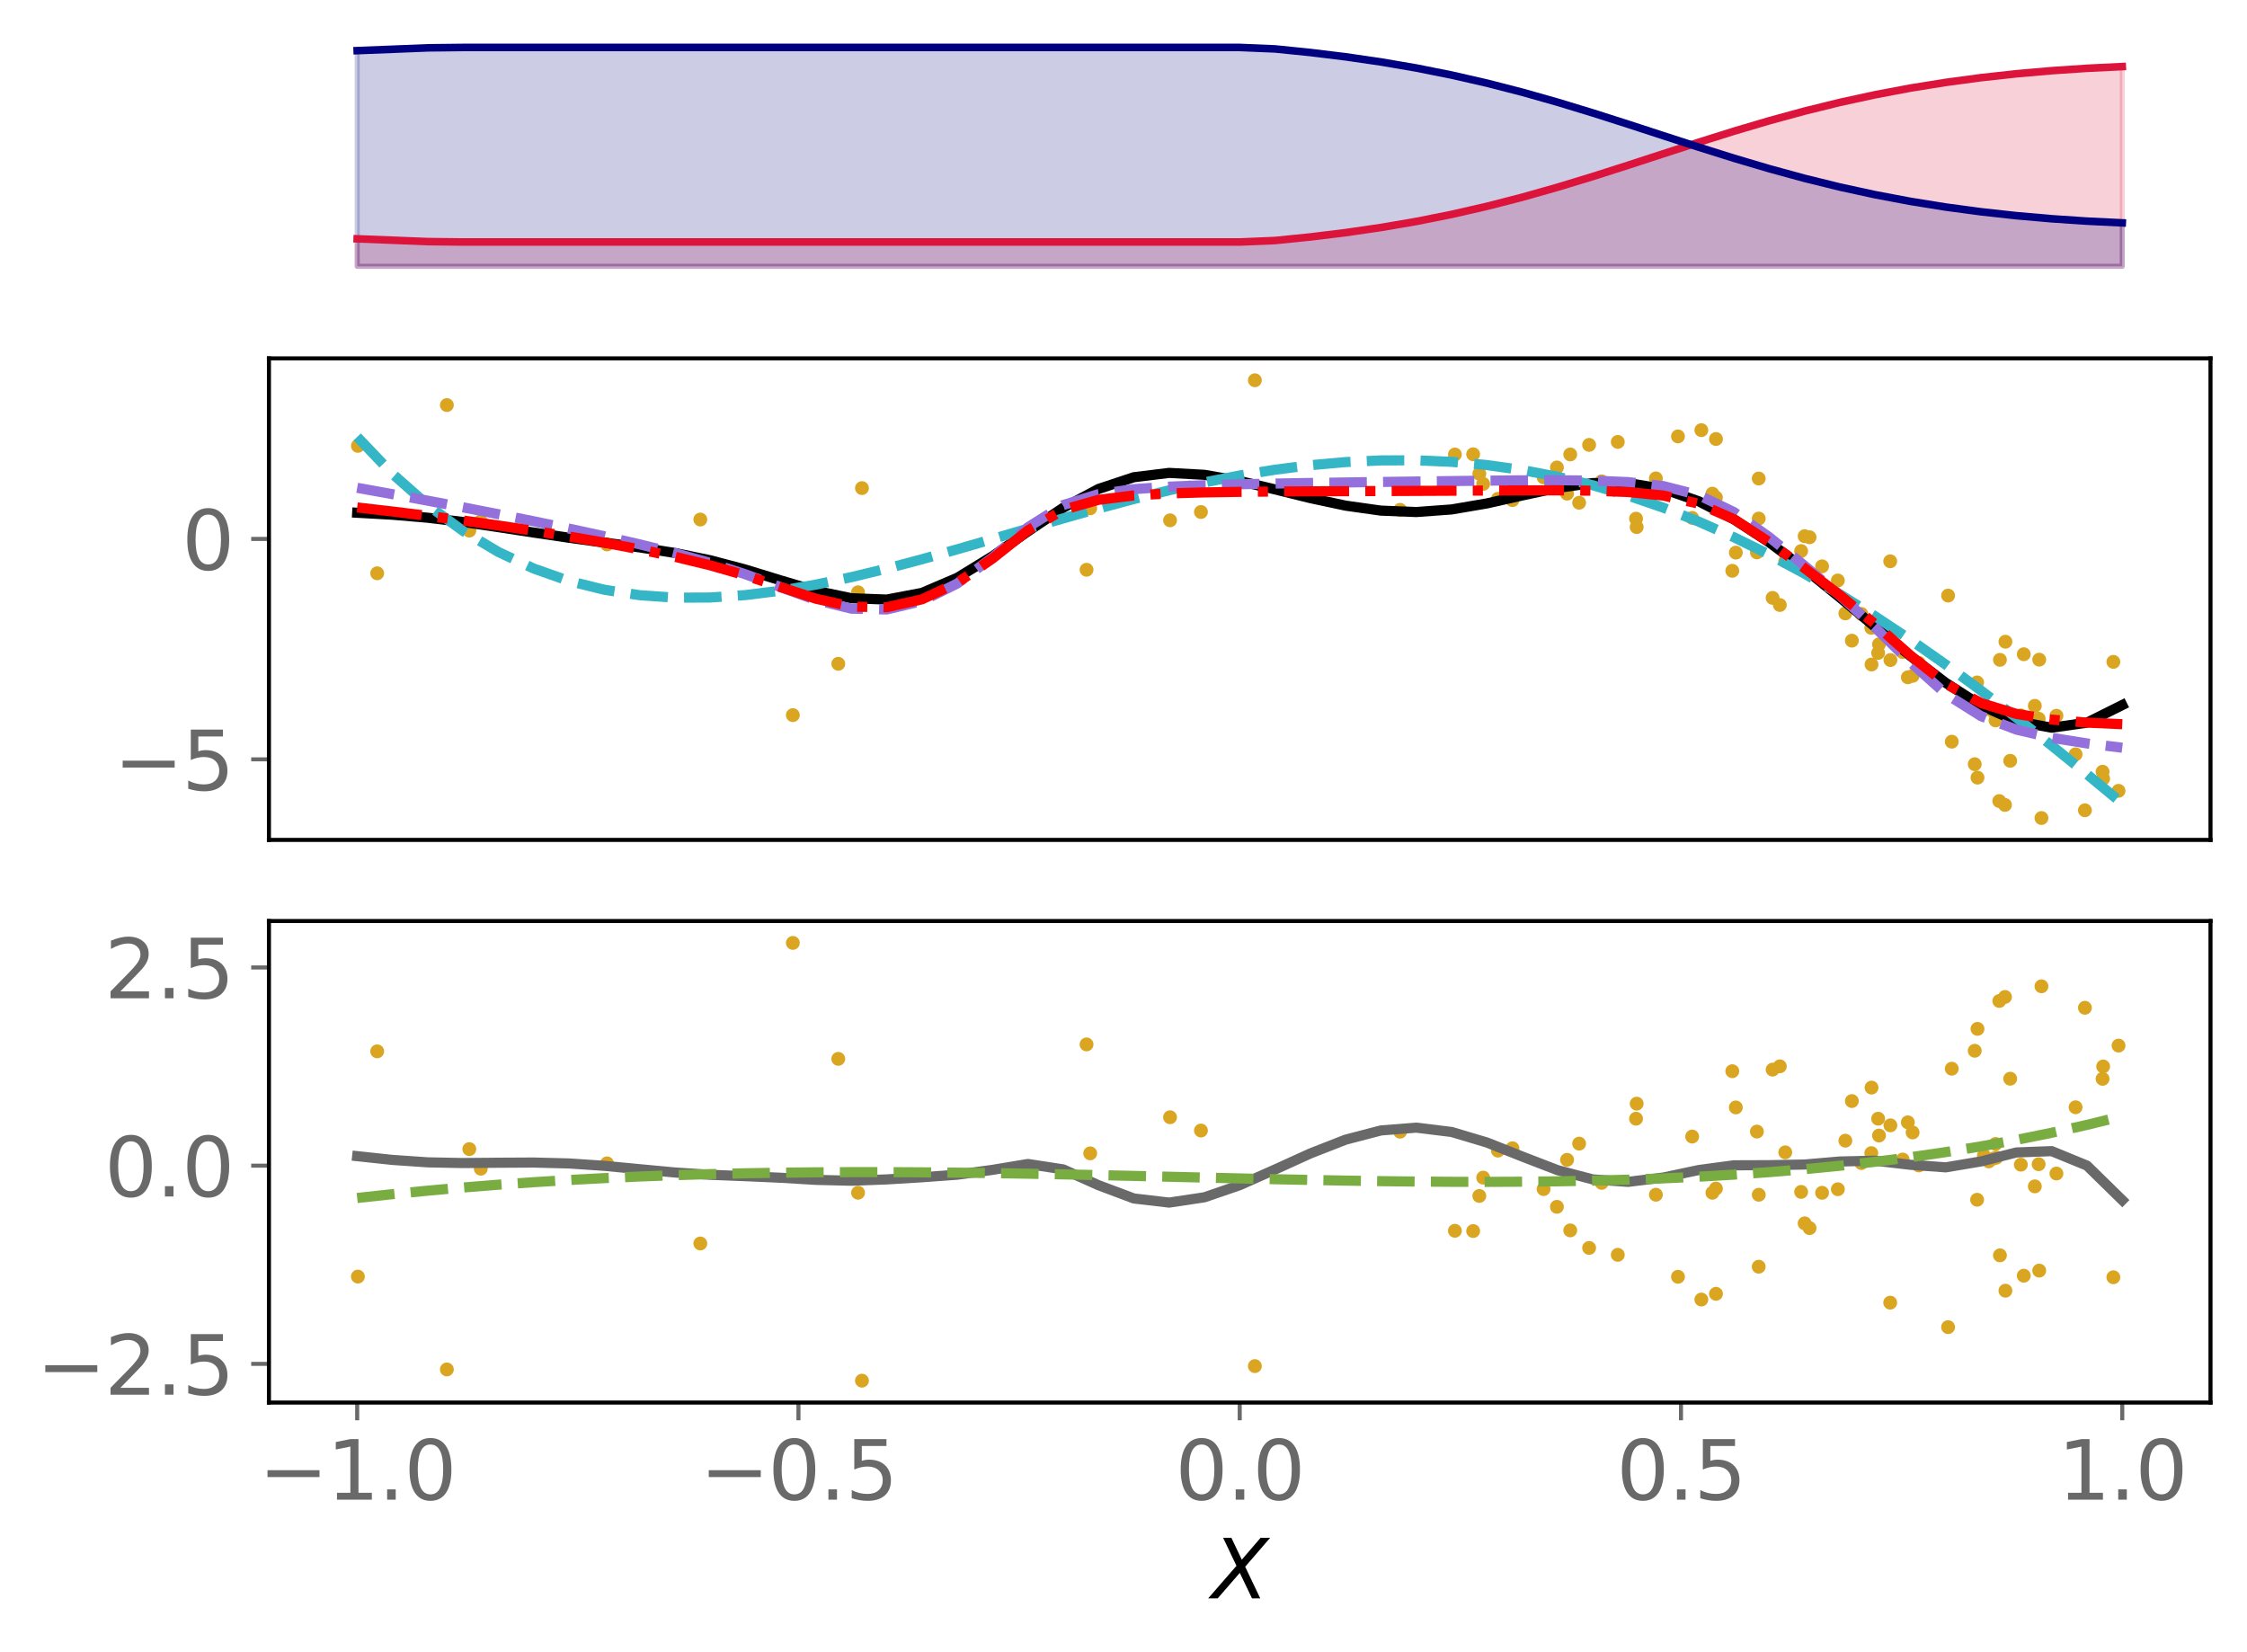 <?xml version="1.0" encoding="utf-8" standalone="no"?>
<!DOCTYPE svg PUBLIC "-//W3C//DTD SVG 1.1//EN"
  "http://www.w3.org/Graphics/SVG/1.1/DTD/svg11.dtd">
<svg xmlns:xlink="http://www.w3.org/1999/xlink" width="443.262pt" height="325.85pt" viewBox="0 0 443.262 325.85" xmlns="http://www.w3.org/2000/svg" version="1.1">
 <defs>
  <style type="text/css">*{stroke-linejoin: round; stroke-linecap: butt}</style>
 </defs>
 <g id="figure_1">
  <g id="patch_1">
   <path d="M 0 325.85 
L 443.262 325.85 
L 443.262 0 
L 0 0 
z
" style="fill: #ffffff"/>
  </g>
  <g id="axes_1">
   <g id="patch_2">
    <path d="M 53.053 54.696 
L 436.062 54.696 
L 436.062 7.2 
L 53.053 7.2 
z
" style="fill: #ffffff"/>
   </g>
   <g id="PolyCollection_1">
    <defs>
     <path id="mff16090790" d="M 70.462 -273.313 
L 70.462 -278.739 
L 77.426 -278.467 
L 84.39 -278.188 
L 91.353 -278.11 
L 98.317 -278.11 
L 105.281 -278.11 
L 112.245 -278.11 
L 119.209 -278.11 
L 126.173 -278.11 
L 133.136 -278.11 
L 140.1 -278.11 
L 147.064 -278.11 
L 154.028 -278.11 
L 160.992 -278.11 
L 167.956 -278.11 
L 174.919 -278.11 
L 181.883 -278.11 
L 188.847 -278.11 
L 195.811 -278.11 
L 202.775 -278.11 
L 209.738 -278.11 
L 216.702 -278.11 
L 223.666 -278.11 
L 230.63 -278.11 
L 237.594 -278.11 
L 244.558 -278.11 
L 251.521 -278.402 
L 258.485 -279.108 
L 265.449 -279.957 
L 272.413 -280.97 
L 279.377 -282.165 
L 286.34 -283.554 
L 293.304 -285.146 
L 300.268 -286.936 
L 307.232 -288.907 
L 314.196 -291.027 
L 321.159 -293.251 
L 328.123 -295.522 
L 335.087 -297.78 
L 342.051 -299.966 
L 349.015 -302.029 
L 355.979 -303.932 
L 362.942 -305.646 
L 369.906 -307.162 
L 376.87 -308.476 
L 383.834 -309.595 
L 390.798 -310.531 
L 397.762 -311.297 
L 404.725 -311.907 
L 411.689 -312.376 
L 418.653 -312.714 
L 418.653 -273.313 
L 418.653 -273.313 
L 411.689 -273.313 
L 404.725 -273.313 
L 397.762 -273.313 
L 390.798 -273.313 
L 383.834 -273.313 
L 376.87 -273.313 
L 369.906 -273.313 
L 362.942 -273.313 
L 355.979 -273.313 
L 349.015 -273.313 
L 342.051 -273.313 
L 335.087 -273.313 
L 328.123 -273.313 
L 321.159 -273.313 
L 314.196 -273.313 
L 307.232 -273.313 
L 300.268 -273.313 
L 293.304 -273.313 
L 286.34 -273.313 
L 279.377 -273.313 
L 272.413 -273.313 
L 265.449 -273.313 
L 258.485 -273.313 
L 251.521 -273.313 
L 244.558 -273.313 
L 237.594 -273.313 
L 230.63 -273.313 
L 223.666 -273.313 
L 216.702 -273.313 
L 209.738 -273.313 
L 202.775 -273.313 
L 195.811 -273.313 
L 188.847 -273.313 
L 181.883 -273.313 
L 174.919 -273.313 
L 167.956 -273.313 
L 160.992 -273.313 
L 154.028 -273.313 
L 147.064 -273.313 
L 140.1 -273.313 
L 133.136 -273.313 
L 126.173 -273.313 
L 119.209 -273.313 
L 112.245 -273.313 
L 105.281 -273.313 
L 98.317 -273.313 
L 91.353 -273.313 
L 84.39 -273.313 
L 77.426 -273.313 
L 70.462 -273.313 
z
" style="stroke: #dc143c; stroke-opacity: 0.2"/>
    </defs>
    <g clip-path="url(#p1a6b886921)">
     <use xlink:href="#mff16090790" x="0" y="325.85" style="fill: #dc143c; fill-opacity: 0.2; stroke: #dc143c; stroke-opacity: 0.2"/>
    </g>
   </g>
   <g id="PolyCollection_2">
    <defs>
     <path id="mb9bd15281e" d="M 70.462 -273.313 
L 70.462 -315.863 
L 77.426 -316.134 
L 84.39 -316.413 
L 91.353 -316.491 
L 98.317 -316.491 
L 105.281 -316.491 
L 112.245 -316.491 
L 119.209 -316.491 
L 126.173 -316.491 
L 133.136 -316.491 
L 140.1 -316.491 
L 147.064 -316.491 
L 154.028 -316.491 
L 160.992 -316.491 
L 167.956 -316.491 
L 174.919 -316.491 
L 181.883 -316.491 
L 188.847 -316.491 
L 195.811 -316.491 
L 202.775 -316.491 
L 209.738 -316.491 
L 216.702 -316.491 
L 223.666 -316.491 
L 230.63 -316.491 
L 237.594 -316.491 
L 244.558 -316.491 
L 251.521 -316.2 
L 258.485 -315.494 
L 265.449 -314.644 
L 272.413 -313.631 
L 279.377 -312.437 
L 286.34 -311.047 
L 293.304 -309.455 
L 300.268 -307.665 
L 307.232 -305.694 
L 314.196 -303.574 
L 321.159 -301.351 
L 328.123 -299.08 
L 335.087 -296.822 
L 342.051 -294.636 
L 349.015 -292.572 
L 355.979 -290.67 
L 362.942 -288.955 
L 369.906 -287.44 
L 376.87 -286.126 
L 383.834 -285.006 
L 390.798 -284.071 
L 397.762 -283.305 
L 404.725 -282.694 
L 411.689 -282.226 
L 418.653 -281.888 
L 418.653 -273.313 
L 418.653 -273.313 
L 411.689 -273.313 
L 404.725 -273.313 
L 397.762 -273.313 
L 390.798 -273.313 
L 383.834 -273.313 
L 376.87 -273.313 
L 369.906 -273.313 
L 362.942 -273.313 
L 355.979 -273.313 
L 349.015 -273.313 
L 342.051 -273.313 
L 335.087 -273.313 
L 328.123 -273.313 
L 321.159 -273.313 
L 314.196 -273.313 
L 307.232 -273.313 
L 300.268 -273.313 
L 293.304 -273.313 
L 286.34 -273.313 
L 279.377 -273.313 
L 272.413 -273.313 
L 265.449 -273.313 
L 258.485 -273.313 
L 251.521 -273.313 
L 244.558 -273.313 
L 237.594 -273.313 
L 230.63 -273.313 
L 223.666 -273.313 
L 216.702 -273.313 
L 209.738 -273.313 
L 202.775 -273.313 
L 195.811 -273.313 
L 188.847 -273.313 
L 181.883 -273.313 
L 174.919 -273.313 
L 167.956 -273.313 
L 160.992 -273.313 
L 154.028 -273.313 
L 147.064 -273.313 
L 140.1 -273.313 
L 133.136 -273.313 
L 126.173 -273.313 
L 119.209 -273.313 
L 112.245 -273.313 
L 105.281 -273.313 
L 98.317 -273.313 
L 91.353 -273.313 
L 84.39 -273.313 
L 77.426 -273.313 
L 70.462 -273.313 
z
" style="stroke: #000080; stroke-opacity: 0.2"/>
    </defs>
    <g clip-path="url(#p1a6b886921)">
     <use xlink:href="#mb9bd15281e" x="0" y="325.85" style="fill: #000080; fill-opacity: 0.2; stroke: #000080; stroke-opacity: 0.2"/>
    </g>
   </g>
   <g id="matplotlib.axis_1"/>
   <g id="matplotlib.axis_2"/>
   <g id="line2d_1">
    <path d="M 70.462 47.111 
L 77.426 47.383 
L 84.39 47.662 
L 91.353 47.74 
L 98.317 47.74 
L 105.281 47.74 
L 112.245 47.74 
L 119.209 47.74 
L 126.173 47.74 
L 133.136 47.74 
L 140.1 47.74 
L 147.064 47.74 
L 154.028 47.74 
L 160.992 47.74 
L 167.956 47.74 
L 174.919 47.74 
L 181.883 47.74 
L 188.847 47.74 
L 195.811 47.74 
L 202.775 47.74 
L 209.738 47.74 
L 216.702 47.74 
L 223.666 47.74 
L 230.63 47.74 
L 237.594 47.74 
L 244.558 47.74 
L 251.521 47.448 
L 258.485 46.742 
L 265.449 45.893 
L 272.413 44.88 
L 279.377 43.685 
L 286.34 42.296 
L 293.304 40.704 
L 300.268 38.914 
L 307.232 36.943 
L 314.196 34.823 
L 321.159 32.599 
L 328.123 30.328 
L 335.087 28.07 
L 342.051 25.884 
L 349.015 23.821 
L 355.979 21.918 
L 362.942 20.204 
L 369.906 18.688 
L 376.87 17.374 
L 383.834 16.255 
L 390.798 15.319 
L 397.762 14.553 
L 404.725 13.943 
L 411.689 13.474 
L 418.653 13.136 
" clip-path="url(#p1a6b886921)" style="fill: none; stroke: #dc143c; stroke-width: 1.5; stroke-linecap: square"/>
   </g>
   <g id="line2d_2">
    <path d="M 70.462 9.987 
L 77.426 9.716 
L 84.39 9.437 
L 91.353 9.359 
L 98.317 9.359 
L 105.281 9.359 
L 112.245 9.359 
L 119.209 9.359 
L 126.173 9.359 
L 133.136 9.359 
L 140.1 9.359 
L 147.064 9.359 
L 154.028 9.359 
L 160.992 9.359 
L 167.956 9.359 
L 174.919 9.359 
L 181.883 9.359 
L 188.847 9.359 
L 195.811 9.359 
L 202.775 9.359 
L 209.738 9.359 
L 216.702 9.359 
L 223.666 9.359 
L 230.63 9.359 
L 237.594 9.359 
L 244.558 9.359 
L 251.521 9.65 
L 258.485 10.356 
L 265.449 11.206 
L 272.413 12.219 
L 279.377 13.413 
L 286.34 14.803 
L 293.304 16.395 
L 300.268 18.185 
L 307.232 20.156 
L 314.196 22.276 
L 321.159 24.499 
L 328.123 26.77 
L 335.087 29.028 
L 342.051 31.214 
L 349.015 33.278 
L 355.979 35.18 
L 362.942 36.895 
L 369.906 38.41 
L 376.87 39.724 
L 383.834 40.844 
L 390.798 41.779 
L 397.762 42.545 
L 404.725 43.156 
L 411.689 43.624 
L 418.653 43.962 
" clip-path="url(#p1a6b886921)" style="fill: none; stroke: #000080; stroke-width: 1.5; stroke-linecap: square"/>
   </g>
  </g>
  <g id="axes_2">
   <g id="patch_3">
    <path d="M 53.053 165.688 
L 436.062 165.688 
L 436.062 70.696 
L 53.053 70.696 
z
" style="fill: #ffffff"/>
   </g>
   <g id="PathCollection_1">
    <defs>
     <path id="mcb0f3fcdbb" d="M 0 0.866 
C 0.23 0.866 0.45 0.775 0.612 0.612 
C 0.775 0.45 0.866 0.23 0.866 0 
C 0.866 -0.23 0.775 -0.45 0.612 -0.612 
C 0.45 -0.775 0.23 -0.866 0 -0.866 
C -0.23 -0.866 -0.45 -0.775 -0.612 -0.612 
C -0.775 -0.45 -0.866 -0.23 -0.866 0 
C -0.866 0.23 -0.775 0.45 -0.612 0.612 
C -0.45 0.775 -0.23 0.866 0 0.866 
z
" style="stroke: #daa520"/>
    </defs>
    <g clip-path="url(#p1bb20ba198)">
     <use xlink:href="#mcb0f3fcdbb" x="416.899" y="130.564" style="fill: #daa520; stroke: #daa520"/>
     <use xlink:href="#mcb0f3fcdbb" x="169.265" y="116.841" style="fill: #daa520; stroke: #daa520"/>
     <use xlink:href="#mcb0f3fcdbb" x="393.261" y="140.385" style="fill: #daa520; stroke: #daa520"/>
     <use xlink:href="#mcb0f3fcdbb" x="322.865" y="103.976" style="fill: #daa520; stroke: #daa520"/>
     <use xlink:href="#mcb0f3fcdbb" x="70.602" y="87.955" style="fill: #daa520; stroke: #daa520"/>
     <use xlink:href="#mcb0f3fcdbb" x="369.147" y="123.859" style="fill: #daa520; stroke: #daa520"/>
     <use xlink:href="#mcb0f3fcdbb" x="92.579" y="104.669" style="fill: #daa520; stroke: #daa520"/>
     <use xlink:href="#mcb0f3fcdbb" x="349.68" y="117.945" style="fill: #daa520; stroke: #daa520"/>
     <use xlink:href="#mcb0f3fcdbb" x="405.668" y="141.197" style="fill: #daa520; stroke: #daa520"/>
     <use xlink:href="#mcb0f3fcdbb" x="395.521" y="158.783" style="fill: #daa520; stroke: #daa520"/>
     <use xlink:href="#mcb0f3fcdbb" x="393.827" y="140.663" style="fill: #daa520; stroke: #daa520"/>
     <use xlink:href="#mcb0f3fcdbb" x="337.8" y="97.383" style="fill: #daa520; stroke: #daa520"/>
     <use xlink:href="#mcb0f3fcdbb" x="313.484" y="87.763" style="fill: #daa520; stroke: #daa520"/>
     <use xlink:href="#mcb0f3fcdbb" x="315.959" y="94.953" style="fill: #daa520; stroke: #daa520"/>
     <use xlink:href="#mcb0f3fcdbb" x="391.366" y="140.024" style="fill: #daa520; stroke: #daa520"/>
     <use xlink:href="#mcb0f3fcdbb" x="247.547" y="75.014" style="fill: #daa520; stroke: #daa520"/>
     <use xlink:href="#mcb0f3fcdbb" x="390.097" y="153.398" style="fill: #daa520; stroke: #daa520"/>
     <use xlink:href="#mcb0f3fcdbb" x="401.407" y="139.237" style="fill: #daa520; stroke: #daa520"/>
     <use xlink:href="#mcb0f3fcdbb" x="236.909" y="101.002" style="fill: #daa520; stroke: #daa520"/>
     <use xlink:href="#mcb0f3fcdbb" x="287.005" y="89.658" style="fill: #daa520; stroke: #daa520"/>
     <use xlink:href="#mcb0f3fcdbb" x="88.154" y="79.907" style="fill: #daa520; stroke: #daa520"/>
     <use xlink:href="#mcb0f3fcdbb" x="304.503" y="94.161" style="fill: #daa520; stroke: #daa520"/>
     <use xlink:href="#mcb0f3fcdbb" x="362.549" y="114.511" style="fill: #daa520; stroke: #daa520"/>
     <use xlink:href="#mcb0f3fcdbb" x="331.011" y="86.092" style="fill: #daa520; stroke: #daa520"/>
     <use xlink:href="#mcb0f3fcdbb" x="298.359" y="98.653" style="fill: #daa520; stroke: #daa520"/>
     <use xlink:href="#mcb0f3fcdbb" x="384.295" y="117.49" style="fill: #daa520; stroke: #daa520"/>
     <use xlink:href="#mcb0f3fcdbb" x="367.183" y="121.112" style="fill: #daa520; stroke: #daa520"/>
     <use xlink:href="#mcb0f3fcdbb" x="351.105" y="119.347" style="fill: #daa520; stroke: #daa520"/>
     <use xlink:href="#mcb0f3fcdbb" x="370.497" y="128.802" style="fill: #daa520; stroke: #daa520"/>
     <use xlink:href="#mcb0f3fcdbb" x="165.367" y="130.944" style="fill: #daa520; stroke: #daa520"/>
     <use xlink:href="#mcb0f3fcdbb" x="338.501" y="98.142" style="fill: #daa520; stroke: #daa520"/>
     <use xlink:href="#mcb0f3fcdbb" x="309.132" y="97.379" style="fill: #daa520; stroke: #daa520"/>
     <use xlink:href="#mcb0f3fcdbb" x="156.406" y="141.07" style="fill: #daa520; stroke: #daa520"/>
     <use xlink:href="#mcb0f3fcdbb" x="376.357" y="133.609" style="fill: #daa520; stroke: #daa520"/>
     <use xlink:href="#mcb0f3fcdbb" x="138.149" y="102.484" style="fill: #daa520; stroke: #daa520"/>
     <use xlink:href="#mcb0f3fcdbb" x="290.609" y="89.614" style="fill: #daa520; stroke: #daa520"/>
     <use xlink:href="#mcb0f3fcdbb" x="215.06" y="100.279" style="fill: #daa520; stroke: #daa520"/>
     <use xlink:href="#mcb0f3fcdbb" x="355.999" y="105.775" style="fill: #daa520; stroke: #daa520"/>
     <use xlink:href="#mcb0f3fcdbb" x="398.65" y="141.125" style="fill: #daa520; stroke: #daa520"/>
     <use xlink:href="#mcb0f3fcdbb" x="394.524" y="130.163" style="fill: #daa520; stroke: #daa520"/>
     <use xlink:href="#mcb0f3fcdbb" x="393.664" y="142.115" style="fill: #daa520; stroke: #daa520"/>
     <use xlink:href="#mcb0f3fcdbb" x="414.885" y="153.598" style="fill: #daa520; stroke: #daa520"/>
     <use xlink:href="#mcb0f3fcdbb" x="355.305" y="108.702" style="fill: #daa520; stroke: #daa520"/>
     <use xlink:href="#mcb0f3fcdbb" x="395.607" y="126.589" style="fill: #daa520; stroke: #daa520"/>
     <use xlink:href="#mcb0f3fcdbb" x="414.769" y="152.238" style="fill: #daa520; stroke: #daa520"/>
     <use xlink:href="#mcb0f3fcdbb" x="309.758" y="89.646" style="fill: #daa520; stroke: #daa520"/>
     <use xlink:href="#mcb0f3fcdbb" x="292.586" y="95.46" style="fill: #daa520; stroke: #daa520"/>
     <use xlink:href="#mcb0f3fcdbb" x="346.938" y="94.394" style="fill: #daa520; stroke: #daa520"/>
     <use xlink:href="#mcb0f3fcdbb" x="385.02" y="146.308" style="fill: #daa520; stroke: #daa520"/>
     <use xlink:href="#mcb0f3fcdbb" x="276.194" y="100.577" style="fill: #daa520; stroke: #daa520"/>
     <use xlink:href="#mcb0f3fcdbb" x="338.509" y="86.601" style="fill: #daa520; stroke: #daa520"/>
     <use xlink:href="#mcb0f3fcdbb" x="389.554" y="150.752" style="fill: #daa520; stroke: #daa520"/>
     <use xlink:href="#mcb0f3fcdbb" x="359.436" y="111.721" style="fill: #daa520; stroke: #daa520"/>
     <use xlink:href="#mcb0f3fcdbb" x="322.739" y="102.316" style="fill: #daa520; stroke: #daa520"/>
     <use xlink:href="#mcb0f3fcdbb" x="364.029" y="121.002" style="fill: #daa520; stroke: #daa520"/>
     <use xlink:href="#mcb0f3fcdbb" x="396.549" y="150.083" style="fill: #daa520; stroke: #daa520"/>
     <use xlink:href="#mcb0f3fcdbb" x="94.844" y="102.837" style="fill: #daa520; stroke: #daa520"/>
     <use xlink:href="#mcb0f3fcdbb" x="390.019" y="134.622" style="fill: #daa520; stroke: #daa520"/>
     <use xlink:href="#mcb0f3fcdbb" x="311.512" y="99.175" style="fill: #daa520; stroke: #daa520"/>
     <use xlink:href="#mcb0f3fcdbb" x="170.035" y="96.287" style="fill: #daa520; stroke: #daa520"/>
     <use xlink:href="#mcb0f3fcdbb" x="346.949" y="102.293" style="fill: #daa520; stroke: #daa520"/>
     <use xlink:href="#mcb0f3fcdbb" x="119.747" y="107.4" style="fill: #daa520; stroke: #daa520"/>
     <use xlink:href="#mcb0f3fcdbb" x="295.494" y="98.408" style="fill: #daa520; stroke: #daa520"/>
     <use xlink:href="#mcb0f3fcdbb" x="417.921" y="156.007" style="fill: #daa520; stroke: #daa520"/>
     <use xlink:href="#mcb0f3fcdbb" x="341.728" y="112.601" style="fill: #daa520; stroke: #daa520"/>
     <use xlink:href="#mcb0f3fcdbb" x="307.132" y="92.217" style="fill: #daa520; stroke: #daa520"/>
     <use xlink:href="#mcb0f3fcdbb" x="392.314" y="139.743" style="fill: #daa520; stroke: #daa520"/>
     <use xlink:href="#mcb0f3fcdbb" x="365.314" y="126.379" style="fill: #daa520; stroke: #daa520"/>
     <use xlink:href="#mcb0f3fcdbb" x="378.515" y="130.763" style="fill: #daa520; stroke: #daa520"/>
     <use xlink:href="#mcb0f3fcdbb" x="372.877" y="110.724" style="fill: #daa520; stroke: #daa520"/>
     <use xlink:href="#mcb0f3fcdbb" x="402.161" y="141.779" style="fill: #daa520; stroke: #daa520"/>
     <use xlink:href="#mcb0f3fcdbb" x="214.343" y="112.393" style="fill: #daa520; stroke: #daa520"/>
     <use xlink:href="#mcb0f3fcdbb" x="377.299" y="133.327" style="fill: #daa520; stroke: #daa520"/>
     <use xlink:href="#mcb0f3fcdbb" x="326.653" y="94.367" style="fill: #daa520; stroke: #daa520"/>
     <use xlink:href="#mcb0f3fcdbb" x="399.226" y="129.059" style="fill: #daa520; stroke: #daa520"/>
     <use xlink:href="#mcb0f3fcdbb" x="375.337" y="128.621" style="fill: #daa520; stroke: #daa520"/>
     <use xlink:href="#mcb0f3fcdbb" x="411.287" y="159.84" style="fill: #daa520; stroke: #daa520"/>
     <use xlink:href="#mcb0f3fcdbb" x="342.424" y="109.013" style="fill: #daa520; stroke: #daa520"/>
     <use xlink:href="#mcb0f3fcdbb" x="402.714" y="161.37" style="fill: #daa520; stroke: #daa520"/>
     <use xlink:href="#mcb0f3fcdbb" x="291.821" y="93.456" style="fill: #daa520; stroke: #daa520"/>
     <use xlink:href="#mcb0f3fcdbb" x="352.176" y="110.705" style="fill: #daa520; stroke: #daa520"/>
     <use xlink:href="#mcb0f3fcdbb" x="394.396" y="158.022" style="fill: #daa520; stroke: #daa520"/>
     <use xlink:href="#mcb0f3fcdbb" x="319.138" y="87.175" style="fill: #daa520; stroke: #daa520"/>
     <use xlink:href="#mcb0f3fcdbb" x="333.809" y="102.164" style="fill: #daa520; stroke: #daa520"/>
     <use xlink:href="#mcb0f3fcdbb" x="230.814" y="102.639" style="fill: #daa520; stroke: #daa520"/>
     <use xlink:href="#mcb0f3fcdbb" x="370.667" y="127.103" style="fill: #daa520; stroke: #daa520"/>
     <use xlink:href="#mcb0f3fcdbb" x="409.448" y="148.803" style="fill: #daa520; stroke: #daa520"/>
     <use xlink:href="#mcb0f3fcdbb" x="369.194" y="131.086" style="fill: #daa520; stroke: #daa520"/>
     <use xlink:href="#mcb0f3fcdbb" x="402.273" y="130.128" style="fill: #daa520; stroke: #daa520"/>
     <use xlink:href="#mcb0f3fcdbb" x="335.619" y="84.853" style="fill: #daa520; stroke: #daa520"/>
     <use xlink:href="#mcb0f3fcdbb" x="74.408" y="113.091" style="fill: #daa520; stroke: #daa520"/>
     <use xlink:href="#mcb0f3fcdbb" x="372.918" y="130.207" style="fill: #daa520; stroke: #daa520"/>
     <use xlink:href="#mcb0f3fcdbb" x="346.581" y="108.969" style="fill: #daa520; stroke: #daa520"/>
     <use xlink:href="#mcb0f3fcdbb" x="356.971" y="105.983" style="fill: #daa520; stroke: #daa520"/>
    </g>
   </g>
   <g id="matplotlib.axis_3"/>
   <g id="matplotlib.axis_4">
    <g id="ytick_1">
     <g id="line2d_3">
      <defs>
       <path id="m421eb3265e" d="M 0 0 
L -3.5 0 
" style="stroke: #696969; stroke-width: 0.8"/>
      </defs>
      <g>
       <use xlink:href="#m421eb3265e" x="53.053" y="149.792" style="fill: #696969; stroke: #696969; stroke-width: 0.8"/>
      </g>
     </g>
     <g id="text_1">
      <!-- −5 -->
      <g style="fill: #696969" transform="translate(22.465 155.871) scale(0.16 -0.16)">
       <defs>
        <path id="DejaVuSans-2212" d="M 678 2272 
L 4684 2272 
L 4684 1741 
L 678 1741 
L 678 2272 
z
" transform="scale(0.016)"/>
        <path id="DejaVuSans-35" d="M 691 4666 
L 3169 4666 
L 3169 4134 
L 1269 4134 
L 1269 2991 
Q 1406 3038 1543 3061 
Q 1681 3084 1819 3084 
Q 2600 3084 3056 2656 
Q 3513 2228 3513 1497 
Q 3513 744 3044 326 
Q 2575 -91 1722 -91 
Q 1428 -91 1123 -41 
Q 819 9 494 109 
L 494 744 
Q 775 591 1075 516 
Q 1375 441 1709 441 
Q 2250 441 2565 725 
Q 2881 1009 2881 1497 
Q 2881 1984 2565 2268 
Q 2250 2553 1709 2553 
Q 1456 2553 1204 2497 
Q 953 2441 691 2322 
L 691 4666 
z
" transform="scale(0.016)"/>
       </defs>
       <use xlink:href="#DejaVuSans-2212"/>
       <use xlink:href="#DejaVuSans-35" x="83.789"/>
      </g>
     </g>
    </g>
    <g id="ytick_2">
     <g id="line2d_4">
      <g>
       <use xlink:href="#m421eb3265e" x="53.053" y="106.315" style="fill: #696969; stroke: #696969; stroke-width: 0.8"/>
      </g>
     </g>
     <g id="text_2">
      <!-- 0 -->
      <g style="fill: #696969" transform="translate(35.873 112.394) scale(0.16 -0.16)">
       <defs>
        <path id="DejaVuSans-30" d="M 2034 4250 
Q 1547 4250 1301 3770 
Q 1056 3291 1056 2328 
Q 1056 1369 1301 889 
Q 1547 409 2034 409 
Q 2525 409 2770 889 
Q 3016 1369 3016 2328 
Q 3016 3291 2770 3770 
Q 2525 4250 2034 4250 
z
M 2034 4750 
Q 2819 4750 3233 4129 
Q 3647 3509 3647 2328 
Q 3647 1150 3233 529 
Q 2819 -91 2034 -91 
Q 1250 -91 836 529 
Q 422 1150 422 2328 
Q 422 3509 836 4129 
Q 1250 4750 2034 4750 
z
" transform="scale(0.016)"/>
       </defs>
       <use xlink:href="#DejaVuSans-30"/>
      </g>
     </g>
    </g>
   </g>
   <g id="line2d_5">
    <path d="M 70.462 101.147 
L 77.426 101.537 
L 84.39 102.131 
L 91.353 102.971 
L 98.317 103.988 
L 105.281 105.058 
L 112.245 106.082 
L 119.209 107.032 
L 126.173 107.98 
L 133.136 109.085 
L 140.1 110.519 
L 147.064 112.363 
L 154.028 114.498 
L 160.992 116.562 
L 167.956 118.012 
L 174.919 118.276 
L 181.883 116.952 
L 188.847 113.98 
L 195.811 109.708 
L 202.775 104.826 
L 209.738 100.164 
L 216.702 96.456 
L 223.666 94.14 
L 230.63 93.287 
L 237.594 93.666 
L 244.558 94.889 
L 251.521 96.542 
L 258.485 98.263 
L 265.449 99.747 
L 272.413 100.729 
L 279.377 101.007 
L 286.34 100.5 
L 293.304 99.312 
L 300.268 97.745 
L 307.232 96.245 
L 314.196 95.292 
L 321.159 95.281 
L 328.123 96.456 
L 335.087 98.879 
L 342.051 102.457 
L 349.015 106.986 
L 355.979 112.209 
L 362.942 117.86 
L 369.906 123.682 
L 376.87 129.404 
L 383.834 134.701 
L 390.798 139.157 
L 397.762 142.276 
L 404.725 143.55 
L 411.689 142.56 
L 418.653 139.083 
" clip-path="url(#p1bb20ba198)" style="fill: none; stroke: #000000; stroke-width: 2; stroke-linecap: square"/>
   </g>
   <g id="line2d_6">
    <path d="M 70.462 86.189 
L 77.426 93.478 
L 84.39 99.634 
L 91.353 104.744 
L 98.317 108.889 
L 105.281 112.152 
L 112.245 114.61 
L 119.209 116.339 
L 126.173 117.412 
L 133.136 117.9 
L 140.1 117.871 
L 147.064 117.39 
L 154.028 116.52 
L 160.992 115.321 
L 167.956 113.852 
L 174.919 112.167 
L 181.883 110.319 
L 188.847 108.359 
L 195.811 106.333 
L 202.775 104.288 
L 209.738 102.265 
L 216.702 100.305 
L 223.666 98.444 
L 230.63 96.718 
L 237.594 95.16 
L 244.558 93.798 
L 251.521 92.66 
L 258.485 91.771 
L 265.449 91.152 
L 272.413 90.824 
L 279.377 90.803 
L 286.34 91.103 
L 293.304 91.738 
L 300.268 92.715 
L 307.232 94.042 
L 314.196 95.723 
L 321.159 97.759 
L 328.123 100.151 
L 335.087 102.894 
L 342.051 105.982 
L 349.015 109.407 
L 355.979 113.158 
L 362.942 117.221 
L 369.906 121.58 
L 376.87 126.217 
L 383.834 131.109 
L 390.798 136.234 
L 397.762 141.565 
L 404.725 147.073 
L 411.689 152.726 
L 418.653 158.49 
" clip-path="url(#p1bb20ba198)" style="fill: none; stroke-dasharray: 7.4,3.2; stroke-dashoffset: 0; stroke: #34b6c6; stroke-width: 2"/>
   </g>
   <g id="line2d_7">
    <path d="M 70.462 96.228 
L 77.426 97.486 
L 84.39 98.77 
L 91.353 100.086 
L 98.317 101.438 
L 105.281 102.832 
L 112.245 104.277 
L 119.209 105.784 
L 126.173 107.379 
L 133.136 109.107 
L 140.1 111.046 
L 147.064 113.292 
L 154.028 115.848 
L 160.992 118.369 
L 167.956 120.069 
L 174.919 120.228 
L 181.883 118.577 
L 188.847 115.096 
L 195.811 109.95 
L 202.775 104.018 
L 209.738 99.63 
L 216.702 97.474 
L 223.666 96.495 
L 230.63 96.002 
L 237.594 95.718 
L 244.558 95.531 
L 251.521 95.391 
L 258.485 95.275 
L 265.449 95.173 
L 272.413 95.077 
L 279.377 94.986 
L 286.34 94.899 
L 293.304 94.82 
L 300.268 94.757 
L 307.232 94.734 
L 314.196 94.808 
L 321.159 95.103 
L 328.123 95.89 
L 335.087 97.663 
L 342.051 101.017 
L 349.015 105.955 
L 355.979 111.603 
L 362.942 117.461 
L 369.906 123.796 
L 376.87 130.635 
L 383.834 136.879 
L 390.798 141.271 
L 397.762 143.925 
L 404.725 145.548 
L 411.689 146.651 
L 418.653 147.504 
" clip-path="url(#p1bb20ba198)" style="fill: none; stroke-dasharray: 7.4,3.2; stroke-dashoffset: 0; stroke: #9370db; stroke-width: 2"/>
   </g>
   <g id="line2d_8">
    <path d="M 70.462 100.104 
L 77.426 100.908 
L 84.39 101.766 
L 91.353 102.684 
L 98.317 103.666 
L 105.281 104.716 
L 112.245 105.84 
L 119.209 107.05 
L 126.173 108.367 
L 133.136 109.833 
L 140.1 111.52 
L 147.064 113.516 
L 154.028 115.824 
L 160.992 118.119 
L 167.956 119.664 
L 174.919 119.784 
L 181.883 118.225 
L 188.847 114.969 
L 195.811 110.167 
L 202.775 104.641 
L 209.738 100.571 
L 216.702 98.6 
L 223.666 97.737 
L 230.63 97.336 
L 237.594 97.135 
L 244.558 97.027 
L 251.521 96.965 
L 258.485 96.925 
L 265.449 96.894 
L 272.413 96.867 
L 279.377 96.837 
L 286.34 96.805 
L 293.304 96.769 
L 300.268 96.738 
L 307.232 96.732 
L 314.196 96.8 
L 321.159 97.059 
L 328.123 97.758 
L 335.087 99.36 
L 342.051 102.417 
L 349.015 106.933 
L 355.979 112.085 
L 362.942 117.404 
L 369.906 123.138 
L 376.87 129.309 
L 383.834 134.887 
L 390.798 138.691 
L 397.762 140.827 
L 404.725 141.956 
L 411.689 142.551 
L 418.653 142.863 
" clip-path="url(#p1bb20ba198)" style="fill: none; stroke-dasharray: 12.8,3.2,2,3.2; stroke-dashoffset: 0; stroke: #ff0000; stroke-width: 2"/>
   </g>
   <g id="patch_4">
    <path d="M 53.053 165.688 
L 53.053 70.696 
" style="fill: none; stroke: #000000; stroke-width: 0.8; stroke-linejoin: miter; stroke-linecap: square"/>
   </g>
   <g id="patch_5">
    <path d="M 436.062 165.688 
L 436.062 70.696 
" style="fill: none; stroke: #000000; stroke-width: 0.8; stroke-linejoin: miter; stroke-linecap: square"/>
   </g>
   <g id="patch_6">
    <path d="M 53.053 165.688 
L 436.062 165.688 
" style="fill: none; stroke: #000000; stroke-width: 0.8; stroke-linejoin: miter; stroke-linecap: square"/>
   </g>
   <g id="patch_7">
    <path d="M 53.053 70.696 
L 436.062 70.696 
" style="fill: none; stroke: #000000; stroke-width: 0.8; stroke-linejoin: miter; stroke-linecap: square"/>
   </g>
  </g>
  <g id="axes_3">
   <g id="patch_8">
    <path d="M 53.053 276.68 
L 436.062 276.68 
L 436.062 181.688 
L 53.053 181.688 
z
" style="fill: #ffffff"/>
   </g>
   <g id="PathCollection_2">
    <g clip-path="url(#p9569a79960)">
     <use xlink:href="#mcb0f3fcdbb" x="416.899" y="251.961" style="fill: #daa520; stroke: #daa520"/>
     <use xlink:href="#mcb0f3fcdbb" x="169.265" y="235.285" style="fill: #daa520; stroke: #daa520"/>
     <use xlink:href="#mcb0f3fcdbb" x="393.261" y="228.541" style="fill: #daa520; stroke: #daa520"/>
     <use xlink:href="#mcb0f3fcdbb" x="322.865" y="217.715" style="fill: #daa520; stroke: #daa520"/>
     <use xlink:href="#mcb0f3fcdbb" x="70.602" y="251.828" style="fill: #daa520; stroke: #daa520"/>
     <use xlink:href="#mcb0f3fcdbb" x="369.147" y="227.475" style="fill: #daa520; stroke: #daa520"/>
     <use xlink:href="#mcb0f3fcdbb" x="92.579" y="226.679" style="fill: #daa520; stroke: #daa520"/>
     <use xlink:href="#mcb0f3fcdbb" x="349.68" y="211.001" style="fill: #daa520; stroke: #daa520"/>
     <use xlink:href="#mcb0f3fcdbb" x="405.668" y="231.5" style="fill: #daa520; stroke: #daa520"/>
     <use xlink:href="#mcb0f3fcdbb" x="395.521" y="196.667" style="fill: #daa520; stroke: #daa520"/>
     <use xlink:href="#mcb0f3fcdbb" x="393.827" y="228.369" style="fill: #daa520; stroke: #daa520"/>
     <use xlink:href="#mcb0f3fcdbb" x="337.8" y="235.294" style="fill: #daa520; stroke: #daa520"/>
     <use xlink:href="#mcb0f3fcdbb" x="313.484" y="246.178" style="fill: #daa520; stroke: #daa520"/>
     <use xlink:href="#mcb0f3fcdbb" x="315.959" y="233.342" style="fill: #daa520; stroke: #daa520"/>
     <use xlink:href="#mcb0f3fcdbb" x="391.366" y="227.96" style="fill: #daa520; stroke: #daa520"/>
     <use xlink:href="#mcb0f3fcdbb" x="247.547" y="269.488" style="fill: #daa520; stroke: #daa520"/>
     <use xlink:href="#mcb0f3fcdbb" x="390.097" y="202.96" style="fill: #daa520; stroke: #daa520"/>
     <use xlink:href="#mcb0f3fcdbb" x="401.407" y="234.031" style="fill: #daa520; stroke: #daa520"/>
     <use xlink:href="#mcb0f3fcdbb" x="236.909" y="223.018" style="fill: #daa520; stroke: #daa520"/>
     <use xlink:href="#mcb0f3fcdbb" x="287.005" y="242.795" style="fill: #daa520; stroke: #daa520"/>
     <use xlink:href="#mcb0f3fcdbb" x="88.154" y="270.145" style="fill: #daa520; stroke: #daa520"/>
     <use xlink:href="#mcb0f3fcdbb" x="304.503" y="234.567" style="fill: #daa520; stroke: #daa520"/>
     <use xlink:href="#mcb0f3fcdbb" x="362.549" y="234.597" style="fill: #daa520; stroke: #daa520"/>
     <use xlink:href="#mcb0f3fcdbb" x="331.011" y="251.868" style="fill: #daa520; stroke: #daa520"/>
     <use xlink:href="#mcb0f3fcdbb" x="298.359" y="226.516" style="fill: #daa520; stroke: #daa520"/>
     <use xlink:href="#mcb0f3fcdbb" x="384.295" y="261.8" style="fill: #daa520; stroke: #daa520"/>
     <use xlink:href="#mcb0f3fcdbb" x="367.183" y="229.435" style="fill: #daa520; stroke: #daa520"/>
     <use xlink:href="#mcb0f3fcdbb" x="351.105" y="210.352" style="fill: #daa520; stroke: #daa520"/>
     <use xlink:href="#mcb0f3fcdbb" x="370.497" y="220.682" style="fill: #daa520; stroke: #daa520"/>
     <use xlink:href="#mcb0f3fcdbb" x="165.367" y="208.876" style="fill: #daa520; stroke: #daa520"/>
     <use xlink:href="#mcb0f3fcdbb" x="338.501" y="234.465" style="fill: #daa520; stroke: #daa520"/>
     <use xlink:href="#mcb0f3fcdbb" x="309.132" y="228.797" style="fill: #daa520; stroke: #daa520"/>
     <use xlink:href="#mcb0f3fcdbb" x="156.406" y="186.006" style="fill: #daa520; stroke: #daa520"/>
     <use xlink:href="#mcb0f3fcdbb" x="376.357" y="221.398" style="fill: #daa520; stroke: #daa520"/>
     <use xlink:href="#mcb0f3fcdbb" x="138.149" y="245.3" style="fill: #daa520; stroke: #daa520"/>
     <use xlink:href="#mcb0f3fcdbb" x="290.609" y="242.843" style="fill: #daa520; stroke: #daa520"/>
     <use xlink:href="#mcb0f3fcdbb" x="215.06" y="227.519" style="fill: #daa520; stroke: #daa520"/>
     <use xlink:href="#mcb0f3fcdbb" x="355.999" y="241.324" style="fill: #daa520; stroke: #daa520"/>
     <use xlink:href="#mcb0f3fcdbb" x="398.65" y="229.749" style="fill: #daa520; stroke: #daa520"/>
     <use xlink:href="#mcb0f3fcdbb" x="394.524" y="247.639" style="fill: #daa520; stroke: #daa520"/>
     <use xlink:href="#mcb0f3fcdbb" x="393.664" y="225.665" style="fill: #daa520; stroke: #daa520"/>
     <use xlink:href="#mcb0f3fcdbb" x="414.885" y="210.38" style="fill: #daa520; stroke: #daa520"/>
     <use xlink:href="#mcb0f3fcdbb" x="355.305" y="235.123" style="fill: #daa520; stroke: #daa520"/>
     <use xlink:href="#mcb0f3fcdbb" x="395.607" y="254.616" style="fill: #daa520; stroke: #daa520"/>
     <use xlink:href="#mcb0f3fcdbb" x="414.769" y="212.818" style="fill: #daa520; stroke: #daa520"/>
     <use xlink:href="#mcb0f3fcdbb" x="309.758" y="242.714" style="fill: #daa520; stroke: #daa520"/>
     <use xlink:href="#mcb0f3fcdbb" x="292.586" y="232.308" style="fill: #daa520; stroke: #daa520"/>
     <use xlink:href="#mcb0f3fcdbb" x="346.938" y="249.88" style="fill: #daa520; stroke: #daa520"/>
     <use xlink:href="#mcb0f3fcdbb" x="385.02" y="210.82" style="fill: #daa520; stroke: #daa520"/>
     <use xlink:href="#mcb0f3fcdbb" x="276.194" y="223.245" style="fill: #daa520; stroke: #daa520"/>
     <use xlink:href="#mcb0f3fcdbb" x="338.509" y="255.229" style="fill: #daa520; stroke: #daa520"/>
     <use xlink:href="#mcb0f3fcdbb" x="389.554" y="207.284" style="fill: #daa520; stroke: #daa520"/>
     <use xlink:href="#mcb0f3fcdbb" x="359.436" y="235.301" style="fill: #daa520; stroke: #daa520"/>
     <use xlink:href="#mcb0f3fcdbb" x="322.739" y="220.684" style="fill: #daa520; stroke: #daa520"/>
     <use xlink:href="#mcb0f3fcdbb" x="364.029" y="225.021" style="fill: #daa520; stroke: #daa520"/>
     <use xlink:href="#mcb0f3fcdbb" x="396.549" y="212.793" style="fill: #daa520; stroke: #daa520"/>
     <use xlink:href="#mcb0f3fcdbb" x="94.844" y="230.543" style="fill: #daa520; stroke: #daa520"/>
     <use xlink:href="#mcb0f3fcdbb" x="390.019" y="236.671" style="fill: #daa520; stroke: #daa520"/>
     <use xlink:href="#mcb0f3fcdbb" x="311.512" y="225.601" style="fill: #daa520; stroke: #daa520"/>
     <use xlink:href="#mcb0f3fcdbb" x="170.035" y="272.362" style="fill: #daa520; stroke: #daa520"/>
     <use xlink:href="#mcb0f3fcdbb" x="346.949" y="235.687" style="fill: #daa520; stroke: #daa520"/>
     <use xlink:href="#mcb0f3fcdbb" x="119.747" y="229.494" style="fill: #daa520; stroke: #daa520"/>
     <use xlink:href="#mcb0f3fcdbb" x="295.494" y="226.981" style="fill: #daa520; stroke: #daa520"/>
     <use xlink:href="#mcb0f3fcdbb" x="417.921" y="206.262" style="fill: #daa520; stroke: #daa520"/>
     <use xlink:href="#mcb0f3fcdbb" x="341.728" y="211.311" style="fill: #daa520; stroke: #daa520"/>
     <use xlink:href="#mcb0f3fcdbb" x="307.132" y="238.066" style="fill: #daa520; stroke: #daa520"/>
     <use xlink:href="#mcb0f3fcdbb" x="392.314" y="229.107" style="fill: #daa520; stroke: #daa520"/>
     <use xlink:href="#mcb0f3fcdbb" x="365.314" y="217.202" style="fill: #daa520; stroke: #daa520"/>
     <use xlink:href="#mcb0f3fcdbb" x="378.515" y="229.902" style="fill: #daa520; stroke: #daa520"/>
     <use xlink:href="#mcb0f3fcdbb" x="372.877" y="256.973" style="fill: #daa520; stroke: #daa520"/>
     <use xlink:href="#mcb0f3fcdbb" x="402.161" y="229.665" style="fill: #daa520; stroke: #daa520"/>
     <use xlink:href="#mcb0f3fcdbb" x="214.343" y="206.028" style="fill: #daa520; stroke: #daa520"/>
     <use xlink:href="#mcb0f3fcdbb" x="377.299" y="223.397" style="fill: #daa520; stroke: #daa520"/>
     <use xlink:href="#mcb0f3fcdbb" x="326.653" y="235.681" style="fill: #daa520; stroke: #daa520"/>
     <use xlink:href="#mcb0f3fcdbb" x="399.226" y="251.656" style="fill: #daa520; stroke: #daa520"/>
     <use xlink:href="#mcb0f3fcdbb" x="375.337" y="228.737" style="fill: #daa520; stroke: #daa520"/>
     <use xlink:href="#mcb0f3fcdbb" x="411.287" y="198.804" style="fill: #daa520; stroke: #daa520"/>
     <use xlink:href="#mcb0f3fcdbb" x="342.424" y="218.461" style="fill: #daa520; stroke: #daa520"/>
     <use xlink:href="#mcb0f3fcdbb" x="402.714" y="194.568" style="fill: #daa520; stroke: #daa520"/>
     <use xlink:href="#mcb0f3fcdbb" x="291.821" y="235.921" style="fill: #daa520; stroke: #daa520"/>
     <use xlink:href="#mcb0f3fcdbb" x="352.176" y="227.318" style="fill: #daa520; stroke: #daa520"/>
     <use xlink:href="#mcb0f3fcdbb" x="394.396" y="197.462" style="fill: #daa520; stroke: #daa520"/>
     <use xlink:href="#mcb0f3fcdbb" x="319.138" y="247.535" style="fill: #daa520; stroke: #daa520"/>
     <use xlink:href="#mcb0f3fcdbb" x="333.809" y="224.205" style="fill: #daa520; stroke: #daa520"/>
     <use xlink:href="#mcb0f3fcdbb" x="230.814" y="220.397" style="fill: #daa520; stroke: #daa520"/>
     <use xlink:href="#mcb0f3fcdbb" x="370.667" y="224.005" style="fill: #daa520; stroke: #daa520"/>
     <use xlink:href="#mcb0f3fcdbb" x="409.448" y="218.428" style="fill: #daa520; stroke: #daa520"/>
     <use xlink:href="#mcb0f3fcdbb" x="369.194" y="214.548" style="fill: #daa520; stroke: #daa520"/>
     <use xlink:href="#mcb0f3fcdbb" x="402.273" y="250.649" style="fill: #daa520; stroke: #daa520"/>
     <use xlink:href="#mcb0f3fcdbb" x="335.619" y="256.357" style="fill: #daa520; stroke: #daa520"/>
     <use xlink:href="#mcb0f3fcdbb" x="74.408" y="207.396" style="fill: #daa520; stroke: #daa520"/>
     <use xlink:href="#mcb0f3fcdbb" x="372.918" y="221.995" style="fill: #daa520; stroke: #daa520"/>
     <use xlink:href="#mcb0f3fcdbb" x="346.581" y="223.226" style="fill: #daa520; stroke: #daa520"/>
     <use xlink:href="#mcb0f3fcdbb" x="356.971" y="242.266" style="fill: #daa520; stroke: #daa520"/>
    </g>
   </g>
   <g id="matplotlib.axis_5">
    <g id="xtick_1">
     <g id="line2d_9">
      <defs>
       <path id="m98eb846775" d="M 0 0 
L 0 3.5 
" style="stroke: #696969; stroke-width: 0.8"/>
      </defs>
      <g>
       <use xlink:href="#m98eb846775" x="70.462" y="276.68" style="fill: #696969; stroke: #696969; stroke-width: 0.8"/>
      </g>
     </g>
     <g id="text_3">
      <!-- −1.0 -->
      <g style="fill: #696969" transform="translate(51.036 295.837) scale(0.16 -0.16)">
       <defs>
        <path id="DejaVuSans-31" d="M 794 531 
L 1825 531 
L 1825 4091 
L 703 3866 
L 703 4441 
L 1819 4666 
L 2450 4666 
L 2450 531 
L 3481 531 
L 3481 0 
L 794 0 
L 794 531 
z
" transform="scale(0.016)"/>
        <path id="DejaVuSans-2e" d="M 684 794 
L 1344 794 
L 1344 0 
L 684 0 
L 684 794 
z
" transform="scale(0.016)"/>
       </defs>
       <use xlink:href="#DejaVuSans-2212"/>
       <use xlink:href="#DejaVuSans-31" x="83.789"/>
       <use xlink:href="#DejaVuSans-2e" x="147.412"/>
       <use xlink:href="#DejaVuSans-30" x="179.199"/>
      </g>
     </g>
    </g>
    <g id="xtick_2">
     <g id="line2d_10">
      <g>
       <use xlink:href="#m98eb846775" x="157.51" y="276.68" style="fill: #696969; stroke: #696969; stroke-width: 0.8"/>
      </g>
     </g>
     <g id="text_4">
      <!-- −0.5 -->
      <g style="fill: #696969" transform="translate(138.084 295.837) scale(0.16 -0.16)">
       <use xlink:href="#DejaVuSans-2212"/>
       <use xlink:href="#DejaVuSans-30" x="83.789"/>
       <use xlink:href="#DejaVuSans-2e" x="147.412"/>
       <use xlink:href="#DejaVuSans-35" x="179.199"/>
      </g>
     </g>
    </g>
    <g id="xtick_3">
     <g id="line2d_11">
      <g>
       <use xlink:href="#m98eb846775" x="244.558" y="276.68" style="fill: #696969; stroke: #696969; stroke-width: 0.8"/>
      </g>
     </g>
     <g id="text_5">
      <!-- 0.0 -->
      <g style="fill: #696969" transform="translate(231.835 295.837) scale(0.16 -0.16)">
       <use xlink:href="#DejaVuSans-30"/>
       <use xlink:href="#DejaVuSans-2e" x="63.623"/>
       <use xlink:href="#DejaVuSans-30" x="95.41"/>
      </g>
     </g>
    </g>
    <g id="xtick_4">
     <g id="line2d_12">
      <g>
       <use xlink:href="#m98eb846775" x="331.605" y="276.68" style="fill: #696969; stroke: #696969; stroke-width: 0.8"/>
      </g>
     </g>
     <g id="text_6">
      <!-- 0.5 -->
      <g style="fill: #696969" transform="translate(318.883 295.837) scale(0.16 -0.16)">
       <use xlink:href="#DejaVuSans-30"/>
       <use xlink:href="#DejaVuSans-2e" x="63.623"/>
       <use xlink:href="#DejaVuSans-35" x="95.41"/>
      </g>
     </g>
    </g>
    <g id="xtick_5">
     <g id="line2d_13">
      <g>
       <use xlink:href="#m98eb846775" x="418.653" y="276.68" style="fill: #696969; stroke: #696969; stroke-width: 0.8"/>
      </g>
     </g>
     <g id="text_7">
      <!-- 1.0 -->
      <g style="fill: #696969" transform="translate(405.93 295.837) scale(0.16 -0.16)">
       <use xlink:href="#DejaVuSans-31"/>
       <use xlink:href="#DejaVuSans-2e" x="63.623"/>
       <use xlink:href="#DejaVuSans-30" x="95.41"/>
      </g>
     </g>
    </g>
    <g id="text_8">
     <!-- $X$ -->
     <g transform="translate(239.037 315.322) scale(0.16 -0.16)">
      <defs>
       <path id="DejaVuSans-Oblique-58" d="M 878 4666 
L 1516 4666 
L 2316 2981 
L 3763 4666 
L 4500 4666 
L 2578 2438 
L 3738 0 
L 3103 0 
L 2163 1966 
L 459 0 
L -275 0 
L 1906 2509 
L 878 4666 
z
" transform="scale(0.016)"/>
      </defs>
      <use xlink:href="#DejaVuSans-Oblique-58" transform="translate(0 0.094)"/>
     </g>
    </g>
   </g>
   <g id="matplotlib.axis_6">
    <g id="ytick_3">
     <g id="line2d_14">
      <g>
       <use xlink:href="#m421eb3265e" x="53.053" y="269.047" style="fill: #696969; stroke: #696969; stroke-width: 0.8"/>
      </g>
     </g>
     <g id="text_9">
      <!-- −2.5 -->
      <g style="fill: #696969" transform="translate(7.2 275.126) scale(0.16 -0.16)">
       <defs>
        <path id="DejaVuSans-32" d="M 1228 531 
L 3431 531 
L 3431 0 
L 469 0 
L 469 531 
Q 828 903 1448 1529 
Q 2069 2156 2228 2338 
Q 2531 2678 2651 2914 
Q 2772 3150 2772 3378 
Q 2772 3750 2511 3984 
Q 2250 4219 1831 4219 
Q 1534 4219 1204 4116 
Q 875 4013 500 3803 
L 500 4441 
Q 881 4594 1212 4672 
Q 1544 4750 1819 4750 
Q 2544 4750 2975 4387 
Q 3406 4025 3406 3419 
Q 3406 3131 3298 2873 
Q 3191 2616 2906 2266 
Q 2828 2175 2409 1742 
Q 1991 1309 1228 531 
z
" transform="scale(0.016)"/>
       </defs>
       <use xlink:href="#DejaVuSans-2212"/>
       <use xlink:href="#DejaVuSans-32" x="83.789"/>
       <use xlink:href="#DejaVuSans-2e" x="147.412"/>
       <use xlink:href="#DejaVuSans-35" x="179.199"/>
      </g>
     </g>
    </g>
    <g id="ytick_4">
     <g id="line2d_15">
      <g>
       <use xlink:href="#m421eb3265e" x="53.053" y="229.947" style="fill: #696969; stroke: #696969; stroke-width: 0.8"/>
      </g>
     </g>
     <g id="text_10">
      <!-- 0.0 -->
      <g style="fill: #696969" transform="translate(20.608 236.026) scale(0.16 -0.16)">
       <use xlink:href="#DejaVuSans-30"/>
       <use xlink:href="#DejaVuSans-2e" x="63.623"/>
       <use xlink:href="#DejaVuSans-30" x="95.41"/>
      </g>
     </g>
    </g>
    <g id="ytick_5">
     <g id="line2d_16">
      <g>
       <use xlink:href="#m421eb3265e" x="53.053" y="190.847" style="fill: #696969; stroke: #696969; stroke-width: 0.8"/>
      </g>
     </g>
     <g id="text_11">
      <!-- 2.5 -->
      <g style="fill: #696969" transform="translate(20.608 196.926) scale(0.16 -0.16)">
       <use xlink:href="#DejaVuSans-32"/>
       <use xlink:href="#DejaVuSans-2e" x="63.623"/>
       <use xlink:href="#DejaVuSans-35" x="95.41"/>
      </g>
     </g>
    </g>
   </g>
   <g id="line2d_17">
    <path d="M 70.462 228.072 
L 77.426 228.815 
L 84.39 229.292 
L 91.353 229.431 
L 98.317 229.369 
L 105.281 229.331 
L 112.245 229.511 
L 119.209 229.979 
L 126.173 230.643 
L 133.136 231.294 
L 140.1 231.748 
L 147.064 232.021 
L 154.028 232.333 
L 160.992 232.749 
L 167.956 232.919 
L 174.919 232.659 
L 181.883 232.237 
L 188.847 231.726 
L 195.811 230.773 
L 202.775 229.615 
L 209.738 230.68 
L 216.702 233.804 
L 223.666 236.418 
L 230.63 237.232 
L 237.594 236.187 
L 244.558 233.794 
L 251.521 230.709 
L 258.485 227.54 
L 265.449 224.817 
L 272.413 223 
L 279.377 222.447 
L 286.34 223.3 
L 293.304 225.374 
L 300.268 228.137 
L 307.232 230.822 
L 314.196 232.66 
L 321.159 233.144 
L 328.123 232.289 
L 335.087 230.812 
L 342.051 229.876 
L 349.015 229.851 
L 355.979 229.724 
L 362.942 229.126 
L 369.906 228.968 
L 376.87 229.776 
L 383.834 230.28 
L 390.798 229.109 
L 397.762 227.342 
L 404.725 227.08 
L 411.689 229.931 
L 418.653 236.746 
" clip-path="url(#p9569a79960)" style="fill: none; stroke: #696969; stroke-width: 2; stroke-linecap: square"/>
   </g>
   <g id="line2d_18">
    <path d="M 70.462 236.323 
L 77.426 235.567 
L 84.39 234.879 
L 91.353 234.259 
L 98.317 233.703 
L 105.281 233.21 
L 112.245 232.778 
L 119.209 232.405 
L 126.173 232.088 
L 133.136 231.825 
L 140.1 231.614 
L 147.064 231.451 
L 154.028 231.333 
L 160.992 231.259 
L 167.956 231.225 
L 174.919 231.227 
L 181.883 231.262 
L 188.847 231.327 
L 195.811 231.418 
L 202.775 231.532 
L 209.738 231.664 
L 216.702 231.811 
L 223.666 231.969 
L 230.63 232.133 
L 237.594 232.3 
L 244.558 232.464 
L 251.521 232.621 
L 258.485 232.766 
L 265.449 232.895 
L 272.413 233.002 
L 279.377 233.083 
L 286.34 233.133 
L 293.304 233.145 
L 300.268 233.114 
L 307.232 233.036 
L 314.196 232.904 
L 321.159 232.712 
L 328.123 232.454 
L 335.087 232.125 
L 342.051 231.718 
L 349.015 231.226 
L 355.979 230.644 
L 362.942 229.965 
L 369.906 229.181 
L 376.87 228.287 
L 383.834 227.275 
L 390.798 226.138 
L 397.762 224.868 
L 404.725 223.46 
L 411.689 221.904 
L 418.653 220.194 
" clip-path="url(#p9569a79960)" style="fill: none; stroke-dasharray: 7.4,3.2; stroke-dashoffset: 0; stroke: #79ad41; stroke-width: 2"/>
   </g>
   <g id="patch_9">
    <path d="M 53.053 276.68 
L 53.053 181.688 
" style="fill: none; stroke: #000000; stroke-width: 0.8; stroke-linejoin: miter; stroke-linecap: square"/>
   </g>
   <g id="patch_10">
    <path d="M 436.062 276.68 
L 436.062 181.688 
" style="fill: none; stroke: #000000; stroke-width: 0.8; stroke-linejoin: miter; stroke-linecap: square"/>
   </g>
   <g id="patch_11">
    <path d="M 53.053 276.68 
L 436.062 276.68 
" style="fill: none; stroke: #000000; stroke-width: 0.8; stroke-linejoin: miter; stroke-linecap: square"/>
   </g>
   <g id="patch_12">
    <path d="M 53.053 181.688 
L 436.062 181.688 
" style="fill: none; stroke: #000000; stroke-width: 0.8; stroke-linejoin: miter; stroke-linecap: square"/>
   </g>
  </g>
 </g>
 <defs>
  <clipPath id="p1a6b886921">
   <rect x="53.053" y="7.2" width="383.01" height="47.496"/>
  </clipPath>
  <clipPath id="p1bb20ba198">
   <rect x="53.053" y="70.696" width="383.01" height="94.992"/>
  </clipPath>
  <clipPath id="p9569a79960">
   <rect x="53.053" y="181.688" width="383.01" height="94.992"/>
  </clipPath>
 </defs>
</svg>
